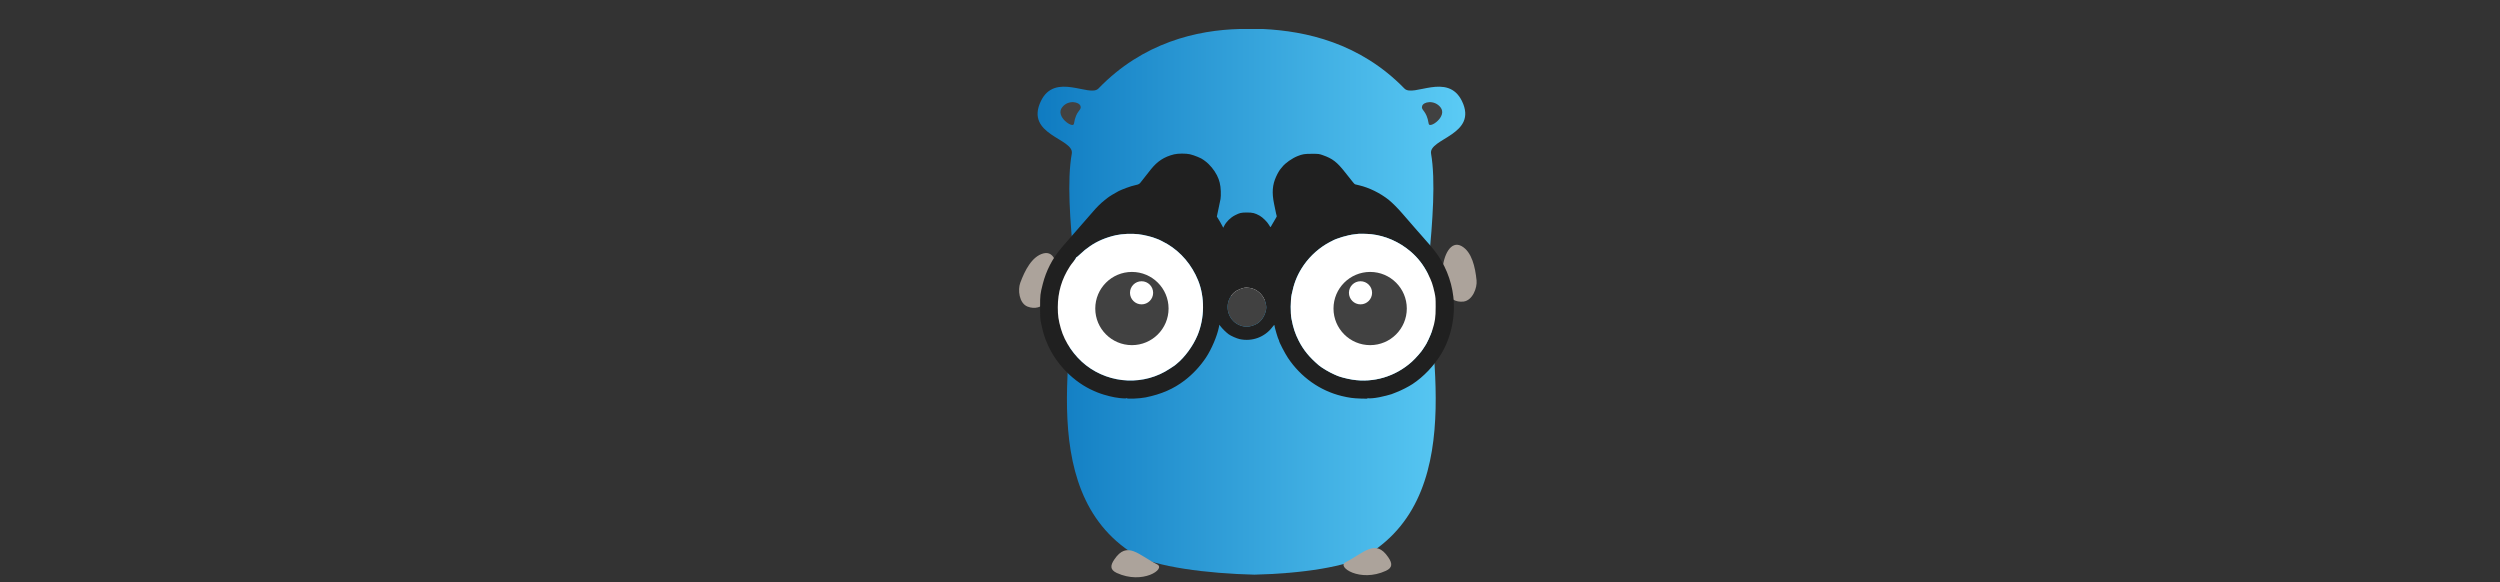 <?xml version="1.0" encoding="UTF-8" standalone="no"?>
<!DOCTYPE svg PUBLIC "-//W3C//DTD SVG 1.1//EN" "http://www.w3.org/Graphics/SVG/1.1/DTD/svg11.dtd">
<svg width="100%" height="100%" viewBox="0 0 601 140" version="1.1" xmlns="http://www.w3.org/2000/svg" xmlns:xlink="http://www.w3.org/1999/xlink" xml:space="preserve" xmlns:serif="http://www.serif.com/" style="fill-rule:evenodd;clip-rule:evenodd;stroke-linejoin:round;stroke-miterlimit:2;">
    <rect x="0" y="0" width="601" height="140" fill="#333333" stroke="none"/>
    <g transform="matrix(1,0,0,1,-201,-5380)">
        <g id="Visibility" transform="matrix(0.586,0,0,0.182,201.763,5380)">
            <rect x="0" y="0" width="1024" height="768" style="fill:none;"/>
            <g id="Gopher" transform="matrix(0.283,0,0,0.909,395.932,36.338)">
                <path d="M381.081,363.552C378.301,364.788 373.668,395.058 387.876,396.602C397.452,397.529 423.707,400.618 429.884,396.602C441.931,388.88 440.695,370.347 433.9,365.714C422.471,358.301 384.17,362.008 381.081,363.552Z" style="fill:white;fill-rule:nonzero;"/>
                <path d="M715.598,106.873C739.382,155.985 667.104,161.236 670.811,183.166C677.606,222.703 672.973,281.39 667.722,339.151C658.764,437.066 731.969,671.506 579.382,765.714C550.656,783.629 482.394,793.514 415.058,795.058L414.44,795.058C347.104,793.514 269.575,783.629 240.849,765.714C88.571,671.506 161.776,437.066 153.127,339.151C147.568,281.39 142.934,222.703 150.039,183.166C153.745,161.236 81.467,156.293 105.251,106.873C125.637,64.556 175.985,101.931 188.649,88.649C253.205,21.622 331.66,3.707 393.436,2.162L427.413,2.162C488.88,5.251 567.336,21.931 632.201,88.649C644.865,101.931 694.903,64.556 715.598,106.873ZM381.081,363.552C378.301,364.788 373.668,395.058 387.876,396.602C397.452,397.529 423.707,400.618 429.884,396.602C441.931,388.88 440.695,370.347 433.9,365.714C422.471,358.301 384.17,362.008 381.081,363.552Z" style="fill:url(#_Linear1);fill-rule:nonzero;"/>
                <path d="M410.425,299.614C429.884,296.834 476.525,319.073 473.436,345.328C469.73,375.907 353.282,379.923 347.104,343.475C343.398,321.236 361.004,307.027 410.425,299.614ZM608.726,769.73C614.903,778.687 615.212,784.865 605.328,789.498C567.645,806.795 533.977,783.629 546.641,777.143C573.514,763.552 590.193,742.239 608.726,769.73ZM211.815,772.819C230.347,745.328 247.027,766.641 273.9,780.232C286.564,786.718 252.896,809.884 215.212,792.587C205.328,787.954 205.637,781.776 211.815,772.819Z" style="fill:rgb(172,163,155);fill-rule:nonzero;"/>
                <path d="M657.838,114.286C659.382,107.799 675.444,104.71 684.402,115.83C695.212,129.112 668.649,147.336 667.413,139.923C664.324,119.846 655.985,120.772 657.838,114.286ZM162.703,114.286C164.556,120.772 156.216,119.846 153.127,139.923C151.892,147.336 125.328,129.112 136.139,115.83C144.788,104.71 160.849,107.799 162.703,114.286ZM378.61,314.44C382.317,300.232 395.29,295.598 405.792,295.29C432.664,294.672 442.857,309.189 443.784,320.618C445.637,340.077 370.27,344.71 378.61,314.44Z" style="fill:rgb(65,65,65);fill-rule:nonzero;"/>
            </g>
            <g transform="matrix(0.39,-0.124,0.039,1.254,520.389,-267.824)">
                <path d="M147.259,545.792C113.282,546.1 129.961,473.205 150.965,487.722C161.158,494.826 163.012,511.197 163.012,525.097C163.012,532.819 156.834,545.483 147.259,545.792Z" style="fill:rgb(172,163,155);fill-rule:nonzero;"/>
            </g>
            <g transform="matrix(0.368,0.437,-0.136,1.182,246.683,-534.383)">
                <path d="M673.282,545.792C663.707,545.483 657.529,532.819 657.529,525.097C657.529,511.197 659.382,494.826 669.575,487.722C690.579,473.205 707.259,546.1 673.282,545.792Z" style="fill:rgb(172,163,155);fill-rule:nonzero;"/>
            </g>
            <g transform="matrix(0.016,0,0,0.052,400.937,10.404)">
                <path d="M4961,3721C4708,3784 4538,3893 4367,4104C4287,4203 4131,4399 4096,4445C4081,4465 4056,4481 4033,4487C3890,4521 3835,4537 3733,4575C3669,4598 3584,4634 3544,4653C3462,4694 3282,4802 3250,4832C3238,4842 3202,4871 3169,4896C3095,4953 2975,5069 2893,5166C2837,5230 2783,5293 2610,5487C2507,5604 2441,5679 2325,5811C2258,5889 2195,5961 2185,5970C2176,5979 2157,6001 2143,6017C2129,6034 2093,6076 2064,6111C1842,6371 1684,6676 1598,7008C1531,7267 1528,7294 1528,7607C1529,7877 1531,7904 1556,8022C1609,8265 1644,8378 1727,8562C1954,9068 2403,9512 2903,9728C2932,9740 2965,9755 2977,9760C2988,9765 3031,9781 3071,9795C3137,9818 3170,9828 3308,9864C3459,9905 3722,9935 3747,9914C3760,9904 3761,9904 3755,9914C3740,9939 4082,9925 4231,9895C4635,9814 4943,9682 5229,9467C5439,9309 5631,9106 5781,8883C5923,8671 6068,8334 6112,8112L6124,8049L6163,8099C6213,8161 6302,8247 6363,8291C6421,8333 6571,8398 6644,8414C6967,8483 7294,8362 7490,8100C7530,8047 7534,8045 7537,8069C7545,8130 7629,8412 7646,8431C7651,8436 7655,8448 7655,8456C7655,8488 7808,8780 7883,8891C8213,9380 8703,9724 9261,9859C9446,9903 9552,9918 9748,9924C9908,9930 9935,9929 9927,9916C9920,9904 9922,9904 9934,9913C9952,9927 10095,9916 10227,9890C10325,9871 10504,9826 10537,9813C10548,9808 10604,9786 10661,9765C10790,9716 10974,9623 11078,9555C11360,9370 11627,9093 11809,8796C12066,8379 12182,7839 12123,7333C12073,6907 11901,6493 11635,6159C11590,6104 11547,6051 11538,6042C11530,6034 11469,5965 11403,5890C11338,5815 11281,5751 11278,5748C11275,5746 11239,5705 11198,5659C11158,5613 11112,5561 11097,5544C10975,5406 10874,5291 10821,5229C10717,5107 10553,4944 10464,4874C10243,4702 9967,4568 9713,4508C9663,4497 9615,4485 9605,4482C9587,4477 9564,4449 9348,4177C9142,3917 9025,3827 8778,3742C8680,3708 8675,3707 8495,3707C8308,3707 8257,3715 8132,3764C7991,3819 7811,3944 7738,4039C7718,4064 7699,4087 7696,4089C7676,4107 7615,4208 7582,4282C7483,4496 7468,4695 7528,4982C7547,5072 7569,5177 7577,5217C7585,5257 7593,5292 7596,5294C7598,5297 7580,5330 7556,5369C7531,5407 7495,5468 7476,5504C7457,5540 7439,5570 7435,5570C7432,5570 7415,5545 7398,5515C7357,5441 7233,5319 7157,5278C7032,5211 6980,5198 6830,5198C6682,5198 6646,5207 6526,5268C6410,5326 6301,5433 6248,5538L6224,5585L6208,5554C6185,5508 6112,5381 6084,5339L6060,5302L6101,5108C6124,5001 6148,4888 6154,4856C6161,4823 6164,4738 6161,4656C6155,4496 6128,4381 6062,4252C5995,4120 5872,3973 5765,3896C5744,3881 5723,3865 5716,3860C5669,3820 5485,3745 5369,3718C5266,3695 5060,3696 4961,3721ZM4048,5749C4189,5765 4415,5820 4501,5859C4519,5868 4537,5874 4542,5874C4555,5874 4726,5960 4793,6000C5143,6207 5420,6532 5580,6924C5753,7350 5747,7879 5565,8315C5450,8588 5240,8873 5030,9042C5009,9058 4990,9074 4988,9077C4985,9080 4975,9087 4965,9093C4956,9099 4907,9131 4855,9165C4204,9596 3332,9561 2706,9079C2405,8847 2160,8493 2061,8148C1999,7932 1982,7816 1982,7602C1983,7223 2082,6889 2288,6573C2318,6527 2315,6531 2398,6426C2430,6386 2453,6349 2450,6345C2447,6340 2449,6337 2455,6339C2460,6340 2505,6304 2553,6258C2640,6175 2704,6124 2809,6052C2994,5925 3218,5831 3470,5775C3625,5740 3875,5729 4048,5749ZM10015,5749C10379,5787 10737,5943 11028,6189C11217,6350 11358,6530 11478,6767C11566,6941 11593,7018 11641,7229C11668,7352 11670,7376 11670,7596C11670,7862 11655,7969 11586,8182C11547,8306 11432,8549 11390,8599C11376,8617 11357,8645 11348,8662C11317,8721 11160,8899 11058,8990C10638,9364 10078,9530 9532,9443C9400,9422 9220,9376 9151,9346C9133,9338 9098,9323 9072,9312C8951,9261 8751,9144 8673,9078C8427,8869 8282,8693 8159,8455C8067,8275 8018,8130 7974,7901C7945,7754 7947,7433 7978,7281C8033,7012 8106,6822 8233,6618C8388,6370 8605,6157 8863,6001C8910,5972 8954,5948 8958,5948C8963,5948 8985,5937 9007,5924C9115,5858 9424,5767 9592,5752C9632,5749 9667,5744 9670,5742C9679,5734 9917,5738 10015,5749ZM6909,7114C7103,7146 7267,7303 7312,7501C7333,7593 7333,7624 7313,7705C7278,7844 7192,7965 7084,8026C7015,8065 6895,8100 6831,8100C6710,8100 6569,8042 6484,7956C6281,7751 6287,7427 6498,7234C6570,7168 6719,7107 6815,7104C6829,7104 6871,7108 6909,7114Z" style="fill:rgb(32,32,32);fill-rule:nonzero;"/>
            </g>
            <g transform="matrix(0.016,0,0,0.052,400.937,10.404)">
                <path d="M6909,7114C7103,7146 7267,7303 7312,7501C7333,7593 7333,7624 7313,7705C7278,7844 7192,7965 7084,8026C7015,8065 6895,8100 6831,8100C6710,8100 6569,8042 6484,7956C6281,7751 6287,7427 6498,7234C6570,7168 6719,7107 6815,7104C6829,7104 6871,7108 6909,7114Z" style="fill:rgb(65,65,65);fill-rule:nonzero;"/>
            </g>
            <g transform="matrix(0.016,0,0,0.052,400.937,10.404)">
                <path d="M4048,5749C4189,5765 4415,5820 4501,5859C4519,5868 4537,5874 4542,5874C4555,5874 4726,5960 4793,6000C5143,6207 5420,6532 5580,6924C5753,7350 5747,7879 5565,8315C5450,8588 5240,8873 5030,9042C5009,9058 4990,9074 4988,9077C4985,9080 4975,9087 4965,9093C4956,9099 4907,9131 4855,9165C4204,9596 3332,9561 2706,9079C2405,8847 2160,8493 2061,8148C1999,7932 1982,7816 1982,7602C1983,7223 2082,6889 2288,6573C2318,6527 2315,6531 2398,6426C2430,6386 2453,6349 2450,6345C2447,6340 2449,6337 2455,6339C2460,6340 2505,6304 2553,6258C2640,6175 2704,6124 2809,6052C2994,5925 3218,5831 3470,5775C3625,5740 3875,5729 4048,5749ZM10015,5749C10379,5787 10737,5943 11028,6189C11217,6350 11358,6530 11478,6767C11566,6941 11593,7018 11641,7229C11668,7352 11670,7376 11670,7596C11670,7862 11655,7969 11586,8182C11547,8306 11432,8549 11390,8599C11376,8617 11357,8645 11348,8662C11317,8721 11160,8899 11058,8990C10638,9364 10078,9530 9532,9443C9400,9422 9220,9376 9151,9346C9133,9338 9098,9323 9072,9312C8951,9261 8751,9144 8673,9078C8427,8869 8282,8693 8159,8455C8067,8275 8018,8130 7974,7901C7945,7754 7947,7433 7978,7281C8033,7012 8106,6822 8233,6618C8388,6370 8605,6157 8863,6001C8910,5972 8954,5948 8958,5948C8963,5948 8985,5937 9007,5924C9115,5858 9424,5767 9592,5752C9632,5749 9667,5744 9670,5742C9679,5734 9917,5738 10015,5749Z" style="fill:white;fill-rule:nonzero;"/>
            </g>
            <g transform="matrix(0.427,0,0,1.373,336.736,92.437)">
                <path d="M524.71,264.71C505.263,264.71 489.498,248.945 489.498,229.498C489.498,210.051 505.263,194.286 524.71,194.286C544.158,194.286 559.923,210.051 559.923,229.498C559.923,248.945 544.158,264.71 524.71,264.71ZM515.444,225.483C521.585,225.483 526.564,220.504 526.564,214.363C526.564,208.222 521.585,203.243 515.444,203.243C509.303,203.243 504.324,208.222 504.324,214.363C504.324,220.504 509.303,225.483 515.444,225.483ZM295.83,264.71C276.383,264.71 260.618,248.945 260.618,229.498C260.618,210.051 276.383,194.286 295.83,194.286C315.277,194.286 331.042,210.051 331.042,229.498C331.042,248.945 315.277,264.71 295.83,264.71ZM305.097,225.483C311.238,225.483 316.216,220.504 316.216,214.363C316.216,208.222 311.238,203.243 305.097,203.243C298.955,203.243 293.977,208.222 293.977,214.363C293.977,220.504 298.955,225.483 305.097,225.483Z" style="fill:rgb(65,65,65);fill-rule:nonzero;"/>
            </g>
        </g>
    </g>
    <defs>
        <linearGradient id="_Linear1" x1="0" y1="0" x2="1" y2="0" gradientUnits="userSpaceOnUse" gradientTransform="matrix(619.975,0,0,792.896,100.437,398.61)"><stop offset="0" style="stop-color:rgb(15,123,193);stop-opacity:1"/><stop offset="1" style="stop-color:rgb(91,203,245);stop-opacity:1"/></linearGradient>
    </defs>
</svg>

